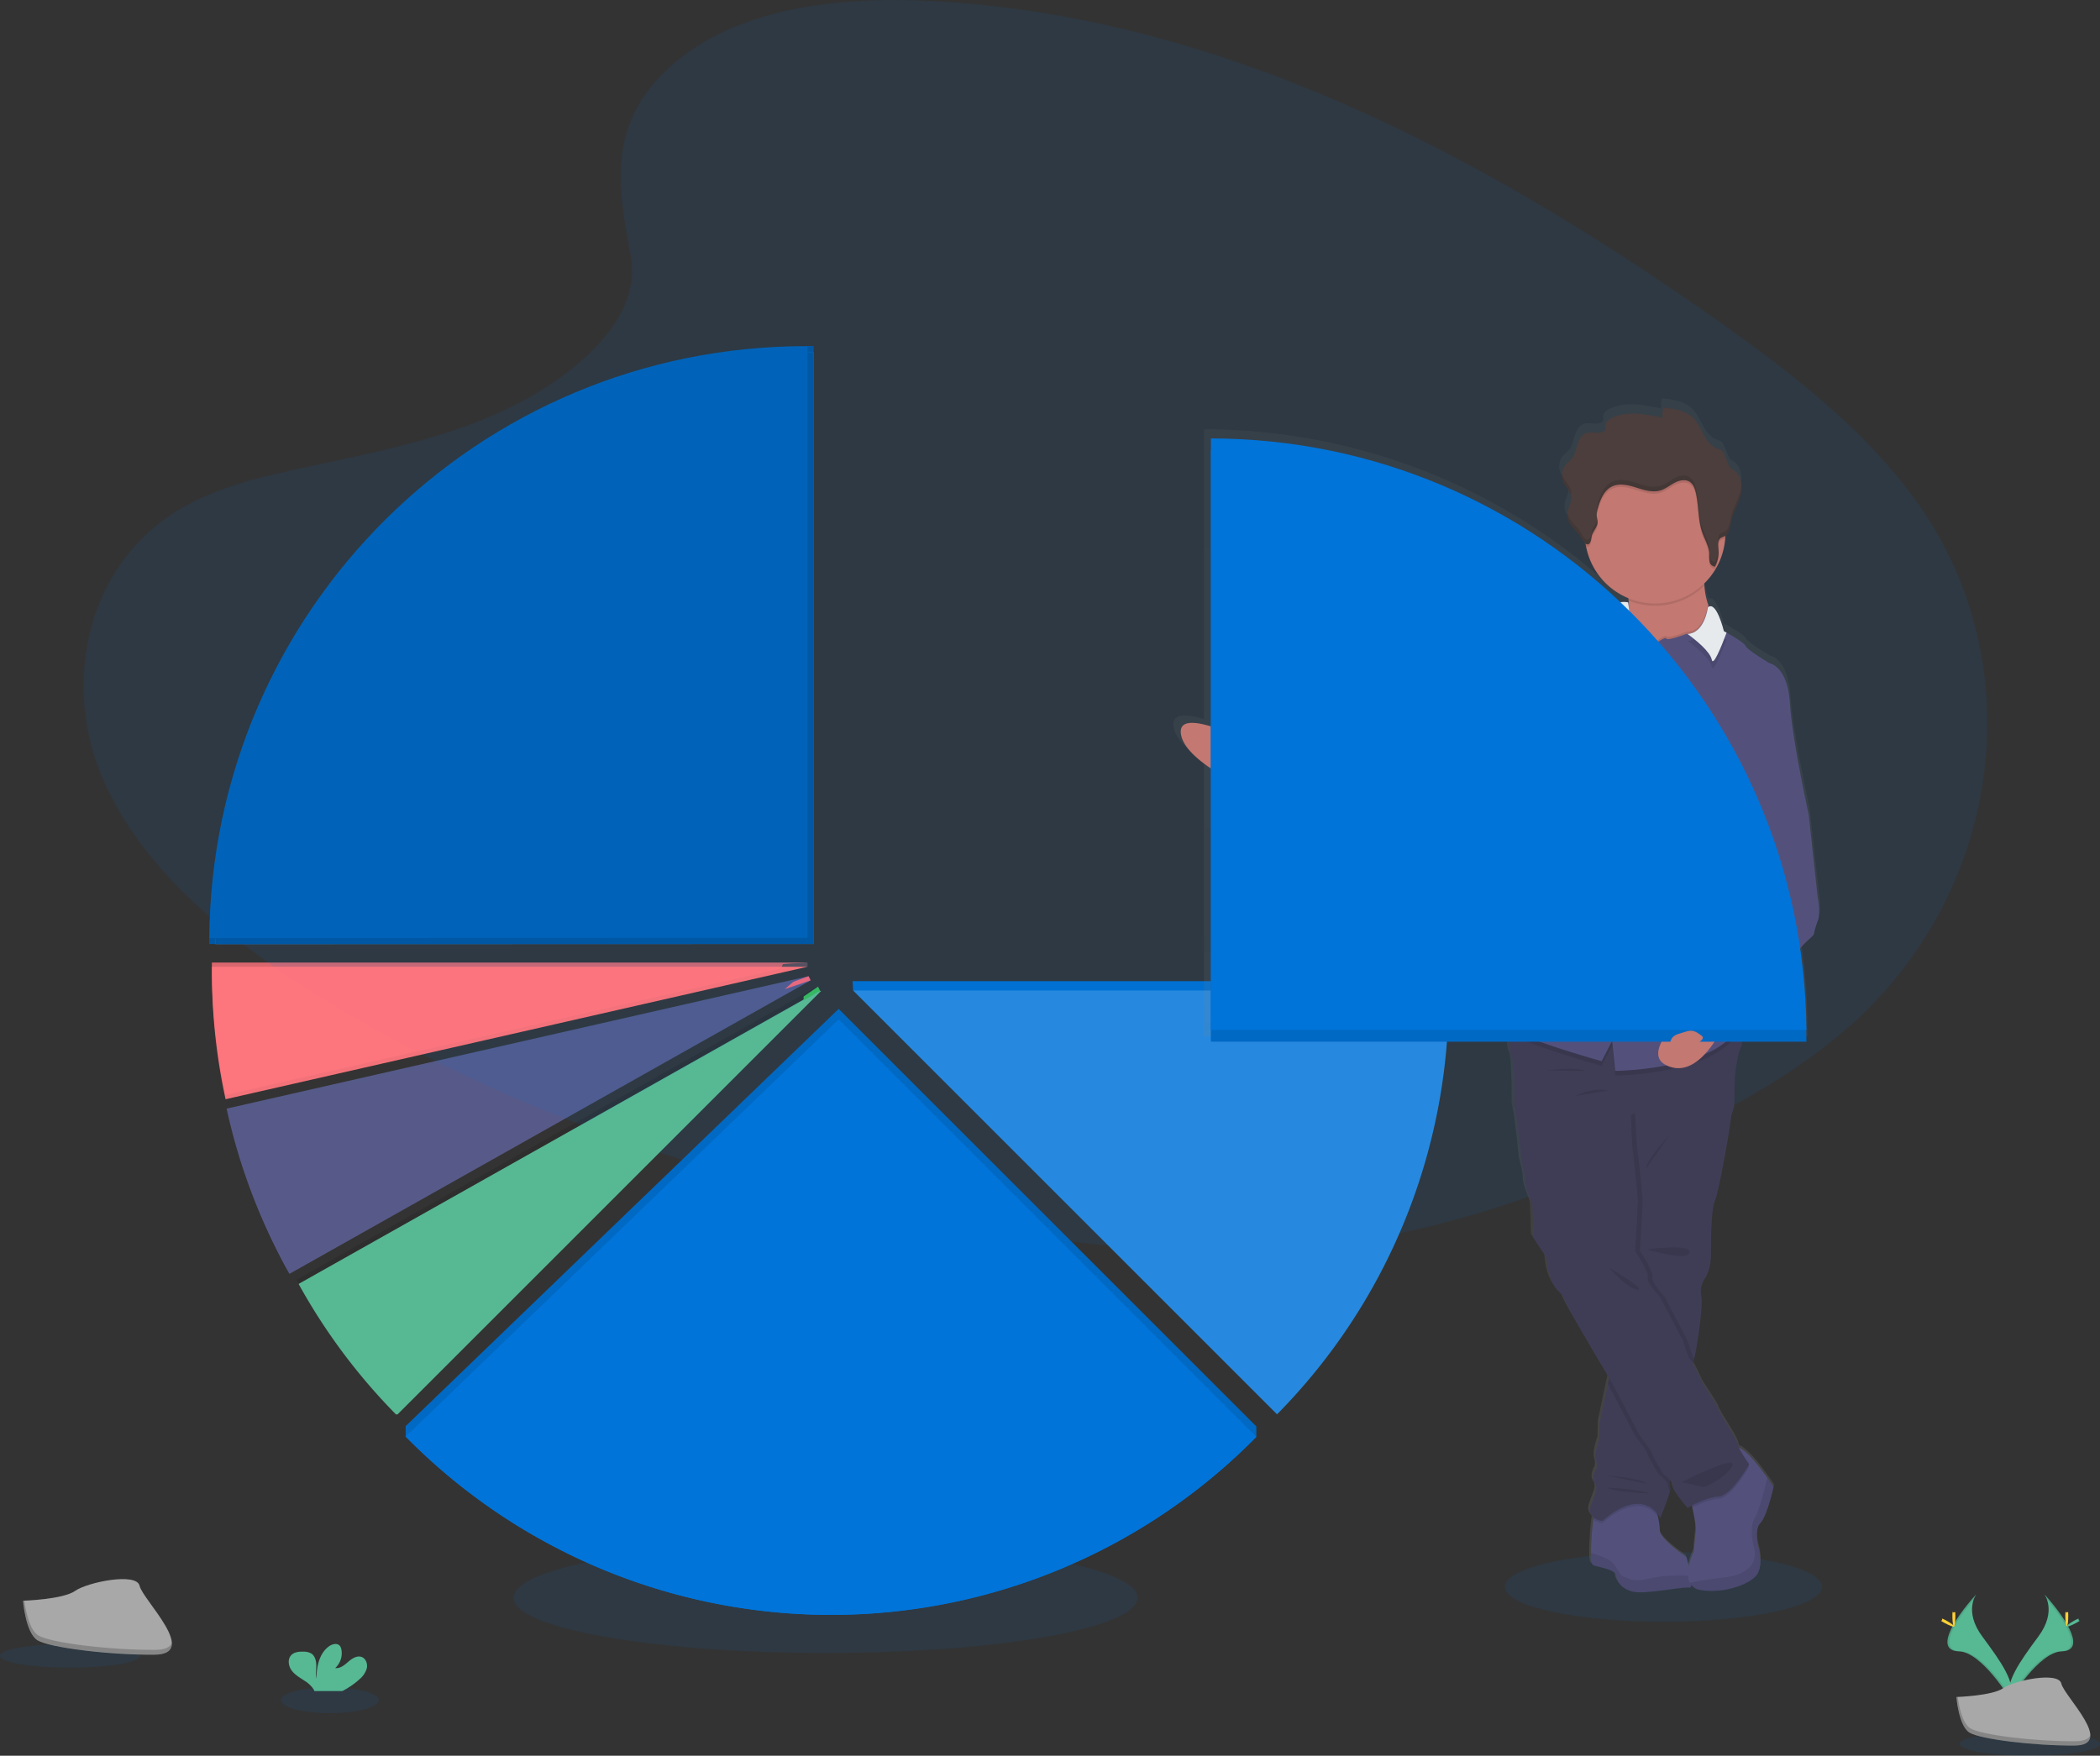 <?xml version="1.0" encoding="UTF-8" standalone="no"?>
<svg
   xmlns:dc="http://purl.org/dc/elements/1.1/"
   xmlns:cc="http://creativecommons.org/ns#"
   xmlns:rdf="http://www.w3.org/1999/02/22-rdf-syntax-ns#"
   xmlns:svg="http://www.w3.org/2000/svg"
   xmlns="http://www.w3.org/2000/svg"
   xmlns:sodipodi="http://sodipodi.sourceforge.net/DTD/sodipodi-0.dtd"
   xmlns:inkscape="http://www.inkscape.org/namespaces/inkscape"
   id="d3ac6cc7-fb73-4cb9-a27c-caab18aaef9d"
   data-name="Layer 1"
   width="1000.85"
   height="836.99"
   viewBox="0 0 1000.85 836.99"
   version="1.1"
   sodipodi:docname="pie-chart-blue.svg"
   inkscape:version="0.92.3 (2405546, 2018-03-11)">
  <rect x="0" y="0" width="1000.85" height="836.99" fill="#333333" stroke="none"/>
  <sodipodi:namedview
     pagecolor="#ffffff"
     bordercolor="#666666"
     borderopacity="1"
     objecttolerance="10"
     gridtolerance="10"
     guidetolerance="10"
     inkscape:pageopacity="0"
     inkscape:pageshadow="2"
     inkscape:window-width="1920"
     inkscape:window-height="1052"
     id="namedview236"
     showgrid="false"
     inkscape:zoom="0.84"
     inkscape:cx="296.25832"
     inkscape:cy="418.49499"
     inkscape:window-x="0"
     inkscape:window-y="0"
     inkscape:window-maximized="1"
     inkscape:current-layer="d3ac6cc7-fb73-4cb9-a27c-caab18aaef9d" />
  <defs
     id="defs9">
    <linearGradient
       id="d14f587e-8f4d-400a-8313-68a8f5c73276"
       x1="812.95"
       y1="789.59"
       x2="812.95"
       y2="221.38"
       gradientUnits="userSpaceOnUse">
      <stop
         offset="0"
         stop-color="gray"
         stop-opacity="0.25"
         id="stop2" />
      <stop
         offset="0.54"
         stop-color="gray"
         stop-opacity="0.12"
         id="stop4" />
      <stop
         offset="1"
         stop-color="gray"
         stop-opacity="0.1"
         id="stop6" />
    </linearGradient>
  </defs>
  <title
     id="title11">pie chart</title>
  <path
     d="M207.59,560a281.75,281.75,0,0,0,28.92,76.77L484.94,496.86Z"
     transform="translate(-99.58 -31.5)"
     fill="#ff748e"
     id="path223"
     style="fill:#575a89;fill-opacity:1" />
  <path
     d="M484.44,490.36,207.09,553.52a285.39,285.39,0,0,1-6.51-60.75c0-.81,0-1.61,0-2.41Z"
     transform="translate(-99.58 -31.5)"
     fill="#5e5a6b"
     id="path217"
     style="fill:#ff767f;fill-opacity:0.941" />
  <path
     d="M484.44,490.36,207.09,553.52a285.39,285.39,0,0,1-6.51-60.75c0-.81,0-1.61,0-2.41Z"
     transform="translate(-99.58 -31.5)"
     opacity="0.1"
     id="path219" />
  <path
     d="M488.89,501.88l-248,139.69.12.22a284.37,284.37,0,0,0,46.4,62.09l202-202Z"
     transform="translate(-99.58 -31.5)"
     opacity="0.1"
     id="path231" />
  <path
     d="M489.89,503.88l-248,139.69.12.22a284.37,284.37,0,0,0,46.4,62.09l202-202Z"
     transform="translate(-99.58 -31.5)"
     fill="#3acc6c"
     id="path233"
     style="fill:#57b894;fill-opacity:1" />
  <path
     d="M207.59,560a281.75,281.75,0,0,0,28.92,76.77L484.94,496.86Z"
     transform="translate(-99.58 -31.5)"
     opacity="0.1"
     id="path225"
     style="fill:#575a89;fill-opacity:1" />
  <path
     d="M208.59,562a281.75,281.75,0,0,0,28.92,76.77L485.94,498.86Z"
     id="path227"
     style="fill:#575a89;fill-opacity:1"
     fill="#ff748e"
     transform="translate(-99.58 -31.5)" />
  <ellipse
     cx="157.205"
     cy="810.53"
     rx="23.315"
     ry="6.16"
     id="ellipse47"
     style="fill:#0074d9;fill-opacity:1;stroke-width:0.8;opacity:0.1" />
  <path
     d="M419.57,62.77c30.78-27.43,79.11-33,123.09-30.84,138.16,6.87,262.87,73.56,370.74,149,39.05,27.31,77.5,56.74,102.85,94.35,51.6,76.57,36.3,182.63-35.46,245.7-24.41,21.46-54,37.92-84.39,52.5-54,25.93-112.31,46.74-173.62,52.67-43.73,4.22-88,.79-131.46-5.11-121.44-16.47-240.65-52.89-340.56-115.2-43.82-27.33-85.13-61.3-103.19-105.51s-6.5-100.24,38.24-126.41c18.51-10.82,40.64-15.71,62.3-20.3,31.89-6.76,64.29-13.42,93.06-27.15,29.72-14.19,64.92-41.63,59-73C393.89,119.76,388.82,90.17,419.57,62.77Z"
     transform="translate(-99.58 -31.5)"
     fill="#0074d9"
     opacity="0.1"
     id="path13" />
  <ellipse
     cx="967.42"
     cy="831.34"
     rx="33.42"
     ry="5.65"
     fill="#0074d9"
     opacity="0.1"
     id="ellipse15" />
  <ellipse
     cx="393.44"
     cy="761.68"
     rx="148.72"
     ry="26.33"
     fill="#0074d9"
     opacity="0.1"
     id="ellipse17" />
  <ellipse
     cx="792.81"
     cy="756.47"
     rx="75.59"
     ry="16.65"
     fill="#0074d9"
     opacity="0.1"
     id="ellipse19" />
  <path
     d="M1073.9,791.49s6.14,8-2.83,20.14-16.36,22.35-13.37,29.9c0,0,13.53-22.5,24.54-22.82S1086,805,1073.9,791.49Z"
     transform="translate(-99.58 -31.5)"
     fill="#0074d9"
     id="path21"
     style="fill:#57b894;fill-opacity:1" />
  <path
     d="M1073.9,791.49a10,10,0,0,1,1.26,2.52c10.74,12.63,16.47,24.41,6.14,24.7-9.62.28-21.17,17.49-23.93,21.83a8.21,8.21,0,0,0,.33,1s13.53-22.5,24.54-22.82S1086,805,1073.9,791.49Z"
     transform="translate(-99.58 -31.5)"
     opacity="0.1"
     id="path23" />
  <path
     d="M1085.31,801.72c0,2.83-.32,5.11-.71,5.11s-.71-2.28-.71-5.11.4-1.49.79-1.49S1085.31,798.9,1085.31,801.72Z"
     transform="translate(-99.58 -31.5)"
     fill="#ffd037"
     id="path25" />
  <path
     d="M1089.23,805.09c-2.48,1.35-4.65,2.17-4.83,1.83s1.67-1.72,4.15-3.07,1.5-.37,1.69,0S1091.71,803.74,1089.23,805.09Z"
     transform="translate(-99.58 -31.5)"
     fill="#ffd037"
     id="path27"
     style="fill:#57b894;fill-opacity:1" />
  <path
     d="M1041.49,791.49s-6.14,8,2.83,20.14,16.37,22.35,13.38,29.9c0,0-13.54-22.5-24.55-22.82S1029.37,805,1041.49,791.49Z"
     transform="translate(-99.58 -31.5)"
     fill="#0074d9"
     id="path29"
     style="fill:#57b894;fill-opacity:1" />
  <path
     d="M1041.49,791.49a9.83,9.83,0,0,0-1.25,2.52c-10.75,12.63-16.48,24.41-6.15,24.7,9.63.28,21.17,17.49,23.93,21.83-.09.34-.2.67-.32,1,0,0-13.54-22.5-24.55-22.82S1029.37,805,1041.49,791.49Z"
     transform="translate(-99.58 -31.5)"
     opacity="0.1"
     id="path31" />
  <path
     d="M1030.08,801.72c0,2.83.32,5.11.71,5.11s.71-2.28.71-5.11-.4-1.49-.79-1.49S1030.08,798.9,1030.08,801.72Z"
     transform="translate(-99.58 -31.5)"
     fill="#ffd037"
     id="path33" />
  <path
     d="M1026.17,805.09c2.48,1.35,4.64,2.17,4.83,1.83s-1.68-1.72-4.16-3.07-1.5-.37-1.68,0S1023.69,803.74,1026.17,805.09Z"
     transform="translate(-99.58 -31.5)"
     fill="#ffd037"
     id="path35" />
  <path
     d="M1032,840.48s17.15-.53,22.32-4.21,26.4-8.08,27.68-2.17,25.78,29.37,6.41,29.52-45-3-50.17-6.16S1032,840.48,1032,840.48Z"
     transform="translate(-99.58 -31.5)"
     fill="#a8a8a8"
     id="path37"
     style="fill:#a8a8a8;fill-opacity:1" />
  <path
     d="M1088.8,861.57c-19.37.15-45-3-50.17-6.16-3.93-2.4-5.5-11-6-14.95l-.57,0s1.08,13.84,6.24,17,30.8,6.32,50.17,6.16c5.59,0,7.52-2,7.42-5C1095.09,860.42,1093,861.53,1088.8,861.57Z"
     transform="translate(-99.58 -31.5)"
     opacity="0.2"
     id="path39" />
  <ellipse
     cx="33.42"
     cy="789.34"
     rx="33.42"
     ry="5.65"
     fill="#0074d9"
     opacity="0.1"
     id="ellipse41" />
  <path
     d="M110.55,794.59s19.07-.59,24.81-4.68,29.33-9,30.76-2.41,28.65,32.63,7.13,32.81-50-3.36-55.75-6.85S110.55,794.59,110.55,794.59Z"
     transform="translate(-99.58 -31.5)"
     fill="#a8a8a8"
     id="path43"
     style="fill:#a8a8a8;fill-opacity:1" />
  <path
     d="M173.63,818c-21.53.17-50-3.35-55.75-6.85-4.37-2.66-6.11-12.2-6.69-16.61l-.64,0s1.21,15.38,7,18.87,34.22,7,55.75,6.85c6.21,0,8.36-2.27,8.24-5.54C180.62,816.75,178.25,818,173.63,818Z"
     transform="translate(-99.58 -31.5)"
     opacity="0.2"
     id="path45" />
  <polygon
     points="412.48 469.54 406.32 467.71 406.61 472.19 420.4 477.46 417.9 470.04 412.48 469.54"
     fill="#0074d9"
     id="polygon51" />
  <polygon
     points="412.48 469.54 406.32 467.71 406.61 472.19 420.4 477.46 417.9 470.04 412.48 469.54"
     opacity="0.03"
     id="polygon53" />
  <path
     d="M708.21,701.25A283.49,283.49,0,0,0,790,501.63c0-.8,0-1.6,0-2.41H506.18Z"
     transform="translate(-99.58 -31.5)"
     fill="#0074d9"
     id="path55" />
  <path
     d="M708.21,701.25A283.49,283.49,0,0,0,790,501.63c0-.8,0-1.6,0-2.41H506.18Z"
     transform="translate(-99.58 -31.5)"
     opacity="0.03"
     id="path57" />
  <path
     d="M708.21,705.72A283.49,283.49,0,0,0,790,506.1c0-.81,0-1.61,0-2.41H506.18Z"
     transform="translate(-99.58 -31.5)"
     fill="#0074d9"
     id="path59" />
  <path
     d="M708.21,705.72A283.49,283.49,0,0,0,790,506.1c0-.81,0-1.61,0-2.41H506.18Z"
     transform="translate(-99.58 -31.5)"
     fill="#fff"
     opacity="0.15"
     id="path61" />
  <path
     d="M966.38,456,962,416.47s-7.93-35.59-9.06-53.38S943.24,344,943.17,344h0s-10.57-6.18-11.51-8.24c-.73-1.58-6.6-4.94-9.26-6.42l-1.3-.69s-3.3-13.75-7.23-11.78l-.32-.93a34.41,34.41,0,0,1-1.85-9.17c0-.39,0-.77,0-1.15a33.56,33.56,0,0,0,9-15.33,33.14,33.14,0,0,0,1-6.26c0-.39,0-.79,0-1.19,1.93-1.35,2.25-4.21,2.76-6.6.94-4.38,3.4-8.3,4.57-12.62.1-.37.18-.75.25-1.14,0-.08,0-.16,0-.25a14.78,14.78,0,0,0,.23-2.4c0-.06,0-.11,0-.17,0-3.26-1-6.46-3.7-8.2a8,8,0,0,1-1.72-1.2,5.15,5.15,0,0,1-.88-1.59l-2-4.76a4.93,4.93,0,0,0-1-1.69,7.25,7.25,0,0,0-2.67-1.27c-3-1.15-5-3.94-6.47-6.72s-2.82-5.78-5.11-8c-3.72-3.55-9.24-4.3-14.36-4.86a15.49,15.49,0,0,0-.36,4.89c-8.13-1.78-17-3.49-24.49.1a5.67,5.67,0,0,0-3,2.9h0a4.05,4.05,0,0,0-.12.47h0a3.1,3.1,0,0,0,0,.61,5.51,5.51,0,0,1,.13,1.33,2,2,0,0,1-1.25,1.34c-2.46,1.09-5.43-.32-8,.55-2.35.8-3.65,3.27-4.38,5.63s-1.2,4.89-2.79,6.78c-.8,1-1.85,1.67-2.68,2.6a8,8,0,0,0-1.89,6.36,1.13,1.13,0,0,0,0,.18c0,.3.11.6.19.9a8.12,8.12,0,0,0,.38,1c.14.29.29.57.45.85l0,0c1.12,1.89,2.79,3.53,3.21,5.67,0,0,0,.06,0,.08.49,2.75-1.26,5.37-1.7,8.11h0c0,.22-.06.43-.07.65,0,0,0,0,0,.06,0,.22,0,.45,0,.68.15,4,3.82,6.65,6,9.59.58.78,1.66,3.05,2.82,3.9.06.43.13.85.22,1.26a32.63,32.63,0,0,0,3.26,9.3A34,34,0,0,0,875,312.79c0,.39.08.79.12,1.19,0,.74.1,1.5.1,2.24,0,.36,0,.72,0,1.08l-.33-2.54a9.83,9.83,0,0,0-3.76-.05,288.33,288.33,0,0,0-197.78-78.55V374.25c-8.26-2.48-15-2.76-14.5,3.08.46,6,7,12.08,14.5,17.11V525.53H817.59c.15,3.34.45,6.34,1,7.07C820.14,534.48,820,557,820,557s.76,4.13.95,4.87,2.45,19.86,2.45,20.79,2.08,7.5,1.89,10.12,3.4,11.23,3.4,11.23l.56,15.74s5.85,8.81,6.23,9.37.19,11.61,6.6,16.86a7.46,7.46,0,0,1,2.08,3.55c.48,1.9,16.58,28.94,21.56,37.28l-.6,2.83-4,18.71-.19,7.87s-2.46,6.74-1.7,9.55a10.25,10.25,0,0,1,.38,4.5s-2.64,4.11-.94,6.74.75,4.12-1.7,10.86c-1.08,3-.15,4.77,1.23,5.87,0,.33-.08.68-.12,1-.35,3-.74,6.43-.74,7.34s-.35,5-.37,8.6c0,2.85.18,5.41.94,5.83,1.7.93,11.14,2,11.32,5.24s3.78,7.86,11.32,7.86,20.57-2.62,23.77-2.25c.53.07.84-.28,1-.9a3,3,0,0,0,.07-.32,7.14,7.14,0,0,0,4.4,2.35c11.32,2.07,25.09-3,27.74-8.05a9.24,9.24,0,0,0,.76-2c1.26-5-.76-11.29-.76-11.29a19.26,19.26,0,0,1-.24-7.74,6.59,6.59,0,0,1,1.55-3.11c1.81-1.9,3.56-7.12,4.74-11.32.91-3.27,1.49-5.93,1.49-5.93s-1.19-1.82-3-4.32h0c-3.63-5.09-9.76-13-13.59-14.35a4.39,4.39,0,0,1-.4-1.18c-.18-1.87-4.15-8-4.15-8s-5.47-8.81-5.47-9.55-7.54-12.18-7.54-12.18-2.9-6.29-4.81-9.7c.22-.6.44-1.36.67-2.26,2-7.88,4-25.87,3.57-28.31-.57-3-1-6.18,1.88-10.49s2.65-11.23,2.65-11.23-.19-21.18,1.88-25.48,7.92-38.77,7.74-39.53S926,557,926,557l.35-13.59,0-.83s1.32-11.8,3-14.43a6.28,6.28,0,0,0,.52-2.57H961c0-1.88-.07-3.75-.12-5.62H961a285.87,285.87,0,0,0-3-39.17c2.92-3.54,6.45-6,6.56-6.76a41.65,41.65,0,0,1,2.07-6.75C967.89,463.49,966.38,456,966.38,456ZM903.55,749.13s.8-.48,2.1-1.15c.08.32.16.66.24,1,.84,3.62,1.85,8.64,1.62,11-.39,3.93-1,10.12-1,10.12a32.8,32.8,0,0,0-2.39,7c-.6-2.47-1.19-4.42-1.19-4.42s-12.84-8.6-12.84-12.92a33.86,33.86,0,0,0-.88-6.43v0c-.11-.54-.23-1.06-.35-1.57a11.24,11.24,0,0,1,1.42,2.21s3.83-9.29,4.75-13a3,3,0,0,0,.16-1.42,12.14,12.14,0,0,1-.23-3.84c.9,1,1.59,2,1.36,2.72C895.8,740.14,903.55,749.13,903.55,749.13Z"
     transform="translate(-99.58 -31.5)"
     fill="url(#d14f587e-8f4d-400a-8313-68a8f5c73276)"
     id="path63" />
  <path
     d="M904.59,788.35c-3.16-.37-16,2.23-23.46,2.23s-11-4.64-11.17-7.82-9.49-4.27-11.17-5.2c-.74-.42-.93-3-.92-5.8,0-3.57.36-7.61.36-8.55s.38-4.32.73-7.29c.3-2.57.58-4.8.58-4.8,8.75-10.61,28.68-2.8,28.68-2.8s.85,2.95,1.54,6.25v0a34.22,34.22,0,0,1,.87,6.39c0,4.29,12.67,12.85,12.67,12.85a84.58,84.58,0,0,1,2.1,8.83C905.91,785.79,906,788.52,904.59,788.35Z"
     transform="translate(-99.58 -31.5)"
     fill="#53517c"
     id="path65" />
  <path
     d="M904.59,788.34c-3.16-.36-16,2.24-23.45,2.24s-11-4.65-11.17-7.82-9.5-4.28-11.18-5.21c-.74-.41-.93-3-.92-5.79,3.56,1.08,8.52,2.85,10.24,4.68,2.79,3,3.53,6.32,5.4,6.7s3.72,3,12.65.74c5.58-1.4,13.82-1.41,19.24-1.22C905.91,785.79,906,788.51,904.59,788.34Z"
     transform="translate(-99.58 -31.5)"
     opacity="0.1"
     id="path67" />
  <path
     d="M938.66,757.45c-3.16,3.35-1.29,10.79-1.29,10.79s2.6,8.2,0,13.23-16.2,10-27.37,8a6.57,6.57,0,0,1-5.08-3.48c-2.73-5.38,1.91-14.77,1.91-14.77s.56-6.14.94-10.05c.22-2.36-.78-7.35-1.6-10.95-.55-2.36-1-4.13-1-4.13s17-24.39,22.16-24.57a2.34,2.34,0,0,1,.73.08c3.74.92,10.11,9.18,13.82,14.41,1.77,2.5,2.95,4.31,2.95,4.31S941.84,754.1,938.66,757.45Z"
     transform="translate(-99.58 -31.5)"
     fill="#53517c"
     id="path69" />
  <path
     d="M938.66,757.45c-3.16,3.35-1.29,10.79-1.29,10.79s2.6,8.2,0,13.22-16.2,10.06-27.37,8a6.58,6.58,0,0,1-5.08-3.47c3.22-.68,8.29-1.55,16.25-2.48,19.17-2.24,14.14-14.89,14.14-14.89s-2.23-8.94.56-13.41c2-3.17,4.63-13.5,6-19.2,1.78,2.49,2.95,4.3,2.95,4.3S941.84,754.1,938.66,757.45Z"
     transform="translate(-99.58 -31.5)"
     opacity="0.1"
     id="path71" />
  <path
     d="M889.76,754.57c-2.67-3.65-10.57-10.68-26.5,3.06a9,9,0,0,1-4.3-1.71c.3-2.57.58-4.8.58-4.8,8.75-10.61,28.68-2.8,28.68-2.8S889.07,751.27,889.76,754.57Z"
     transform="translate(-99.58 -31.5)"
     opacity="0.1"
     id="path73" />
  <path
     d="M926.38,545l0,.82L926,559.35s-1.68,4.66-1.49,5.4-5.58,35-7.64,39.28S915,629.36,915,629.36s.18,6.88-2.62,11.17S910,648,910.56,651c.46,2.42-1.55,20.31-3.52,28.14a9.79,9.79,0,0,1-1.33,3.51,2.77,2.77,0,0,0-.45.86c-2.68,6.91-9.6,49.59-9.6,49.59s-.07.82-.14,1.94c-.12,2.06-.23,5.16.14,5.88a3,3,0,0,1-.16,1.41c-.9,3.69-4.68,12.93-4.68,12.93s-7.26-16.2-27.56,1.3c0,0-7.82-.75-5.39-7.45s3.35-8.19,1.67-10.79.93-6.7.93-6.7a10.19,10.19,0,0,0-.37-4.47c-.75-2.79,1.68-9.49,1.68-9.49l.19-7.82,3.92-18.6,1.18-5.6,1.22-5.79L874.79,567l.25-4.2,1.82-31.69,43.93-7.26,1.5,11.53,2.38,5.66Z"
     transform="translate(-99.58 -31.5)"
     fill="#b3d7f7"
     id="path75"
     style="fill:#3f3d56;fill-opacity:1" />
  <path
     d="M905.59,543.28,878.68,561l1,15.51s2.79,24.95,2.79,27.55-1.31,23.83-1.31,23.83,6.71,10,6,12.48,5.76,9.3,5.76,9.3L904,670.87s1.87,6.92,3,8.22a9.79,9.79,0,0,1-1.33,3.51c-2.23,2.23-10.05,50.45-10.05,50.45s-.07.82-.14,1.94c-.57-.51-1-.82-1-.82s-5.4-8.94-5.4-9.86-5.77-8.38-5.77-8.38L870.15,690.8l-3.08-5.21,1.22-5.79,8.57-148.74,43.93-7.26,1.5,11.53-40,10.19Z"
     transform="translate(-99.58 -31.5)"
     opacity="0.1"
     id="path77" />
  <path
     d="M924.14,545,875,562.75l1.82-31.69,43.93-7.26,1.5,11.53,2.38,5.66C924.33,543.28,924.14,545,924.14,545Z"
     transform="translate(-99.58 -31.5)"
     opacity="0.1"
     id="path79" />
  <path
     d="M895.66,740.87a3,3,0,0,1-.16,1.41c-.69-1.15-1.11-2.09-1-2.52.56-1.68-4.47-5.59-4.47-5.59s-5.39-8.94-5.39-9.86-5.78-8.38-5.78-8.38l-13-24.74,1.18-5.6,1.22-5.79L874.79,567l.39,9.53S878,601.43,878,604s-1.3,23.83-1.3,23.83,6.7,10,6,12.48,5.77,9.3,5.77,9.3l11.17,21.23s2,7.64,3.17,8.38a19.58,19.58,0,0,1,2.52,4.21c-2.68,6.91-9.6,49.59-9.6,49.59s-.07.82-.14,1.94C895.4,737.05,895.29,740.15,895.66,740.87Z"
     transform="translate(-99.58 -31.5)"
     opacity="0.1"
     id="path81" />
  <path
     d="M933.27,730.63s-8.38,15.08-14.71,15.46c-4.27.25-9.47,2.61-12.39,4.13-.55-2.36-1-4.13-1-4.13s17-24.39,22.16-24.57a2.34,2.34,0,0,1,.73.08s0,.07,0,.09C928.24,723.56,933.27,730.63,933.27,730.63Z"
     transform="translate(-99.58 -31.5)"
     opacity="0.1"
     id="path83" />
  <path
     d="M933.27,729.51s-8.38,15.08-14.71,15.46-14.7,5.4-14.7,5.4-7.64-8.94-7.09-10.61-4.46-5.59-4.46-5.59-5.4-8.94-5.4-9.86-5.78-8.38-5.78-8.38L867.92,690.8s-22.15-37.25-22.71-39.48a7.37,7.37,0,0,0-2.06-3.53c-6.32-5.22-6.14-16.2-6.51-16.76l-6.14-9.31-.56-15.64s-3.54-8.56-3.35-11.17-1.87-9.12-1.87-10.06-2.23-19.91-2.41-20.66-.94-4.84-.94-4.84.19-22.34-1.29-24.21c-.82-1-1.08-6.27-1.14-10.85-.06-3.83,0-7.2,0-7.2l109.65-11.36s.68,6.25,1.07,12.51c.35,5.59.47,11.21-.32,12.44-1.68,2.61-3,14.34-3,14.34l-49.52,17.87.55,13.59s2.8,24.95,2.8,27.55-1.31,23.83-1.31,23.83,6.7,10,6,12.48,5.76,9.3,5.76,9.3l11.17,21.23s2.06,7.64,3.17,8.38S911.12,691,911.12,691s7.44,11.37,7.44,12.11,5.4,9.5,5.4,9.5,3.91,6.14,4.09,8S933.27,729.51,933.27,729.51Z"
     transform="translate(-99.58 -31.5)"
     fill="#b3d7f7"
     id="path85"
     style="fill:#3f3d56;fill-opacity:1" />
  <path
     d="M866.25,635.68s9.12,10.43,13.77,10.62S866.25,635.68,866.25,635.68Z"
     transform="translate(-99.58 -31.5)"
     opacity="0.1"
     id="path87" />
  <path
     d="M901.06,738.08s27.55-14.15,24-7.63-13.59,10-13.59,10Z"
     transform="translate(-99.58 -31.5)"
     opacity="0.1"
     id="path89" />
  <path
     d="M865.13,734.92s16.94,1.11,19.17,3.91C884.3,738.83,866.25,735.1,865.13,734.92Z"
     transform="translate(-99.58 -31.5)"
     opacity="0.1"
     id="path91" />
  <path
     d="M865.31,740.69s15.46.56,20.48,2.79C885.79,743.48,869.41,742.92,865.31,740.69Z"
     transform="translate(-99.58 -31.5)"
     opacity="0.1"
     id="path93" />
  <path
     d="M713,416l-4.9-2.24-7.76-3.54s-36.86-14.71-38-29.41,43,9.68,43,9.68a42.42,42.42,0,0,0,4.09,5.5c1.41,1.58,3,2.92,4.29,3.06C717.12,399.42,713,416,713,416Z"
     transform="translate(-99.58 -31.5)"
     fill="#c37871"
     id="path95" />
  <path
     d="M918,336.31l-12.1,14-29.41-9.67-7.26-5.78,4.64-6.14c1.59-2.1,2.07-5.3,2-8.6,0-.74,0-1.5-.1-2.24a57.16,57.16,0,0,0-2.08-10.94s41.88-10.62,38.9-1.87a15.57,15.57,0,0,0-.7,5.63,34.11,34.11,0,0,0,1.83,9.12,53,53,0,0,0,3.15,7.59Z"
     transform="translate(-99.58 -31.5)"
     fill="#c37871"
     id="path97" />
  <path
     d="M912.6,305a15.57,15.57,0,0,0-.7,5.63,33.51,33.51,0,0,1-36.12,7.18,57.16,57.16,0,0,0-2.08-10.94S915.58,296.28,912.6,305Z"
     transform="translate(-99.58 -31.5)"
     opacity="0.1"
     id="path99" />
  <path
     d="M921.91,285.67c0,.8,0,1.6-.09,2.39a33.51,33.51,0,0,1-63.12,13.15,32.88,32.88,0,0,1-3.21-9.24,32,32,0,0,1-.61-6.3,33.16,33.16,0,0,1,.46-5.49,33.5,33.5,0,0,1,66.53,4.34C921.9,284.9,921.91,285.29,921.91,285.67Z"
     transform="translate(-99.58 -31.5)"
     fill="#c37871"
     id="path101" />
  <path
     d="M918,336.31l-12.1,14-29.41-9.67-7.26-5.78,4.64-6.14c1.59-2.1,2.07-5.3,2-8.6l1.34,10.27.32.32,1.92,1.92h2.42l4.66,6.33s6.7-5.39,7.26-4.1,9.68-2.23,9.68-2.23h.35c8.26-.35,9.7-12.65,9.7-12.65s.13-.11.2-.15a53,53,0,0,0,3.15,7.59Z"
     transform="translate(-99.58 -31.5)"
     opacity="0.1"
     id="path103" />
  <path
     d="M929.68,518.24c-.21.81-.44,1.6-.69,2.39-7.26,23.08-59.58,23.64-59.58,23.64l-1.49-14.33-5,9.68s-32.38-8.94-43.95-15.33c-.06-3.83,0-7.2,0-7.2l109.65-11.36S929.29,512,929.68,518.24Z"
     transform="translate(-99.58 -31.5)"
     opacity="0.1"
     id="path105" />
  <path
     d="M713,416l-4.9-2.24c1.13-5.32,1.33-15.88,1.36-17.77,1.41,1.58,3,2.92,4.29,3.06C717.12,399.42,713,416,713,416Z"
     transform="translate(-99.58 -31.5)"
     opacity="0.1"
     id="path107" />
  <path
     d="M928.05,465.89s8.2,29.42.94,52.51S869.41,542,869.41,542l-1.49-14.33-5,9.69s-39.09-10.81-46.72-17.14-3.73-15.82-3.73-15.82,2.61-12.28,4.84-14.9,2.61-11.73,1.86-13,2.61-13.6,3.73-15.46-.19-51.57-.19-51.57-16.57,7.44-17.5,9.68-20.48,13-20.48,13-18.43,2.24-21.78,2.24-21.79-2.24-21.79-2.24-5-.19-6.51-1.3a19.21,19.21,0,0,0-4.85-2.05s-5.2-1.12-6.7-3.16-14-8.94-14-8.94c2.42-1.49,2.61-21,2.61-21l23.64,5.77s1.5-3.16,3.73-1.86S754.91,402,754.91,402s11.36-2.23,11.92-1.31,2.23.75,2.23.75,2.24-.19,2.24-.92,2,.17,2,.17l3.73.56s-.56-4.83,1.12-5.2A2.46,2.46,0,0,0,780,394s5-6.7,7.45-6.7,4.1-6.7,4.1-6.7l8.94-9.12s-1.12-4.66,0-4.85,1.29-2.23,1.29-2.23.38-4.09,2.43-5,3.16-6.32,3.16-6.32,9.49-10.61,10.24-14.34,4.66-4.47,4.66-4.47a23,23,0,0,1,6.88-3c3.17-.56,11.55-1.5,11.55-1.5s15.26-1.29,16.76-3,4.09-1.5,5.76-1.5a1.91,1.91,0,0,0,1-.37c1.51-.94,3.31-3.56,5.11-5.21,2.23-2.05,6.14-1.12,6.14-1.12l1.68,12.85.31.31,1.92,1.92h2.42l4.66,6.34s6.7-5.4,7.26-4.1,9.68-2.24,9.68-2.24h.35c8.26-.35,9.7-12.64,9.7-12.64,4.1-3.55,7.64,11.36,7.64,11.36l1.29.69c2.62,1.46,8.42,4.8,9.13,6.38.93,2,11.36,8.18,11.36,8.18Z"
     transform="translate(-99.58 -31.5)"
     fill="#53517c"
     id="path109" />
  <path
     d="M932.9,510.57,927.4,515l-6.23,5s-11.55,27-27.37,19.37S915,503.5,915,503.5l5.12-2.48,5.67-2.74Z"
     transform="translate(-99.58 -31.5)"
     fill="#c37871"
     id="path111" />
  <path
     d="M876.42,334c-5.75,2.39-13,8.07-13,8.07l-.27-14.89c1.51-.95,3.31-3.56,5.11-5.22,2.23-2,6.14-1.11,6.14-1.11l1.68,12.84Z"
     transform="translate(-99.58 -31.5)"
     opacity="0.1"
     id="path113" />
  <path
     d="M877.54,331.78c-5.75,2.39-13,8.07-13,8.07L864.3,325c1.51-.94,3.31-3.56,5.11-5.21,2.23-2.05,6.14-1.12,6.14-1.12l1.68,12.85Z"
     transform="translate(-99.58 -31.5)"
     fill="#e6eaed"
     id="path115" />
  <path
     d="M922.46,336.45c-2.86,7.66-6.42,16.14-7.06,12.89-.77-3.85-7.48-9.29-11.57-12.3,8.26-.34,9.7-12.64,9.7-12.64,4.1-3.54,7.64,11.36,7.64,11.36Z"
     transform="translate(-99.58 -31.5)"
     opacity="0.1"
     id="path117" />
  <path
     d="M922.46,333.1c-2.86,7.66-6.42,16.14-7.06,12.89-.77-3.85-7.48-9.29-11.57-12.3,8.26-.35,9.7-12.64,9.7-12.64,4.1-3.55,7.64,11.36,7.64,11.36Z"
     transform="translate(-99.58 -31.5)"
     fill="#e6eaed"
     id="path119" />
  <path
     d="M884.49,627.12s21.22-3,20.29,1.49S884.49,627.12,884.49,627.12Z"
     transform="translate(-99.58 -31.5)"
     opacity="0.1"
     id="path121" />
  <path
     d="M850.23,554s8.38-4.47,15.83-2.6Z"
     transform="translate(-99.58 -31.5)"
     opacity="0.1"
     id="path123" />
  <path
     d="M836.64,541.85s13.41-2.05,18.43.19Z"
     transform="translate(-99.58 -31.5)"
     opacity="0.1"
     id="path125" />
  <path
     d="M895.29,572.57s-11.73,12.47-11,15.82Z"
     transform="translate(-99.58 -31.5)"
     opacity="0.1"
     id="path127" />
  <path
     d="M780.79,405.2s-1.86,6.7,9.5,9.49Z"
     transform="translate(-99.58 -31.5)"
     opacity="0.1"
     id="path129" />
  <path
     d="M777.44,416.74s14,12.47,7.45,12.85S777.44,416.74,777.44,416.74Z"
     transform="translate(-99.58 -31.5)"
     opacity="0.1"
     id="path131" />
  <path
     d="M808.53,366.66s17.13,11.91,16,14.71S808.53,366.66,808.53,366.66Z"
     transform="translate(-99.58 -31.5)"
     opacity="0.1"
     id="path133" />
  <path
     d="M932.9,510.57,927.4,515c-1.15-3.94-3.53-10.54-7.25-14l5.67-2.74Z"
     transform="translate(-99.58 -31.5)"
     opacity="0.1"
     id="path135" />
  <path
     d="M935.5,352.32l7.45-4.65s8.56,1.3,9.68,19,8.94,53.06,8.94,53.06L965.85,459s1.49,7.45.19,11.17a40.78,40.78,0,0,0-2,6.7c-.19,1.31-10.43,7.64-10.24,15.83s-13,15.82-13,15.82-8.57,5-11.36,8.57c0,0-3.17-14.9-10.05-18.62s14.52-33.32,14.52-33.32Z"
     transform="translate(-99.58 -31.5)"
     fill="#53517c"
     id="path137" />
  <path
     d="M922.62,465.65s-22.34,9.31-20.48,12.29S922.62,465.65,922.62,465.65Z"
     transform="translate(-99.58 -31.5)"
     opacity="0.1"
     id="path139" />
  <path
     d="M922.62,477.56s-9.29,4.11-8.52,5.42S922.62,477.56,922.62,477.56Z"
     transform="translate(-99.58 -31.5)"
     opacity="0.1"
     id="path141" />
  <path
     d="M917.41,485.38s-9.29,4.11-8.52,5.42S917.41,485.38,917.41,485.38Z"
     transform="translate(-99.58 -31.5)"
     opacity="0.1"
     id="path143" />
  <path
     d="M676.68,246.08v282H960.51C959.22,372.33,832.71,246.4,676.68,246.08Z"
     transform="translate(-99.58 -31.5)"
     fill="#0074d9"
     id="path145" />
  <path
     d="M676.68,246.08v282H960.51C959.22,372.33,832.71,246.4,676.68,246.08Z"
     transform="translate(-99.58 -31.5)"
     opacity="0.1"
     id="path147" />
  <path
     d="M676.68,240.5v282H960.51C959.22,366.74,832.71,240.81,676.68,240.5Z"
     transform="translate(-99.58 -31.5)"
     fill="#0074d9"
     id="path149" />
  <path
     d="M895.34,530.39a7.34,7.34,0,0,1,1.32-4.32,7.05,7.05,0,0,1,3.18-1.78c1.06-.35,2.13-.68,3.2-1a8.15,8.15,0,0,1,2.58-.42c1.78.07,3.32,1.17,4.75,2.22a2,2,0,0,1,.68.71c.32.74-.37,1.51-1,2a47.65,47.65,0,0,1-7.11,5.23c-1.78,1-4.14,2.13-6.23,2.15C894.14,535.25,895.17,532.25,895.34,530.39Z"
     transform="translate(-99.58 -31.5)"
     fill="#c37871"
     id="path151" />
  <path
     d="M921.91,285.67c0,.8,0,1.6-.09,2.39a4.64,4.64,0,0,1-.44.26,12.9,12.9,0,0,0-1.65.73c-1.63,1.11-1.26,3.53-1.11,5.49a14.79,14.79,0,0,1-1.7,8.19,2.93,2.93,0,0,1-2.59-2.44,19.59,19.59,0,0,1-.16-3.83c-.16-3.42-2-6.47-3.2-9.69-2.22-6.17-1.73-13-3.21-19.37-.43-1.88-1.13-3.88-2.73-5-2.12-1.46-5.06-.82-7.34.37s-4.32,2.93-6.79,3.68c-3.81,1.15-7.86-.24-11.65-1.42s-8.08-2.18-11.62-.37c-3.72,1.91-5.39,6.26-6.53,10.3a10.1,10.1,0,0,0-.53,3.44c.07,1,.46,2.05.43,3.1,0,2.24-1.91,4-2.65,6.12-.46,1.31-.35,4.54-2.25,4.52a1.21,1.21,0,0,1-.61-.19,32,32,0,0,1-.61-6.3,33.16,33.16,0,0,1,.46-5.49,33.5,33.5,0,0,1,66.53,4.34C921.9,284.9,921.91,285.29,921.91,285.67Z"
     transform="translate(-99.58 -31.5)"
     opacity="0.1"
     id="path153" />
  <path
     d="M846.55,277.3c-.12-3.23,2.33-6.25,1.77-9.43-.44-2.49-2.6-4.3-3.65-6.6a8,8,0,0,1,1.27-8.43c.82-.92,1.85-1.64,2.64-2.58,1.57-1.88,2-4.41,2.75-6.75s2-4.79,4.33-5.59c2.51-.86,5.45.54,7.87-.55a2,2,0,0,0,1.23-1.32,4.66,4.66,0,0,0-.13-1.33c-.17-1.78,1.52-3.17,3.14-3.95,7.4-3.57,16.14-1.87,24.16-.1a15.89,15.89,0,0,1,.35-4.86c5.06.56,10.51,1.3,14.17,4.82,2.27,2.19,3.54,5.17,5,7.93s3.46,5.53,6.39,6.68a7.1,7.1,0,0,1,2.64,1.26,5,5,0,0,1,1,1.68l1.92,4.73a5.26,5.26,0,0,0,.88,1.59,8.15,8.15,0,0,0,1.69,1.19c3.72,2.43,4.27,7.78,3.11,12.08s-3.58,8.19-4.5,12.55c-.54,2.57-.85,5.71-3.2,6.88a13.6,13.6,0,0,0-1.65.74c-1.63,1.1-1.27,3.52-1.11,5.48a14.83,14.83,0,0,1-1.69,8.19,2.92,2.92,0,0,1-2.59-2.44,19.52,19.52,0,0,1-.17-3.83c-.16-3.42-2-6.47-3.2-9.69-2.22-6.17-1.73-13-3.2-19.37-.44-1.89-1.15-3.88-2.75-5-2.12-1.47-5.06-.84-7.34.37s-4.31,2.92-6.78,3.67c-3.81,1.14-7.86-.23-11.66-1.43s-8.07-2.17-11.61-.36c-3.72,1.91-5.38,6.27-6.52,10.3a10.16,10.16,0,0,0-.55,3.44c.08,1,.46,2.06.44,3.1,0,2.25-1.91,4-2.65,6.13-.46,1.31-.35,4.53-2.25,4.52-1.44,0-2.9-3.26-3.61-4.21C850.32,283.92,846.7,281.25,846.55,277.3Z"
     transform="translate(-99.58 -31.5)"
     fill="#4b3e3c"
     id="path155" />
  <g
     opacity="0.1"
     id="g169">
    <path
       d="M848.32,265.63c-.44-2.49-2.6-4.29-3.65-6.59a7.47,7.47,0,0,1-.59-2.06,7.79,7.79,0,0,0,.59,4.29c1,2.28,3.15,4.07,3.63,6.51A6.46,6.46,0,0,0,848.32,265.63Z"
       transform="translate(-99.58 -31.5)"
       id="path157" />
    <path
       d="M864.76,233.81a.81.81,0,0,0,0-.16,2.49,2.49,0,0,0-.12.47A1.15,1.15,0,0,0,864.76,233.81Z"
       transform="translate(-99.58 -31.5)"
       id="path159" />
    <path
       d="M891.93,228.44a1.77,1.77,0,0,1,0-.23c0,.07,0,.15,0,.22Z"
       transform="translate(-99.58 -31.5)"
       id="path161" />
    <path
       d="M929.08,265.53c-1.15,4.3-3.58,8.2-4.5,12.55-.54,2.58-.85,5.71-3.2,6.89a15.28,15.28,0,0,0-1.65.73c-1.35.92-1.33,2.74-1.19,4.46a2.92,2.92,0,0,1,1.19-2.22,13.6,13.6,0,0,1,1.65-.74c2.35-1.17,2.66-4.31,3.2-6.88.92-4.36,3.35-8.25,4.5-12.55a15.2,15.2,0,0,0,.5-5.17A15.74,15.74,0,0,1,929.08,265.53Z"
       transform="translate(-99.58 -31.5)"
       id="path163" />
    <path
       d="M916.93,299.38a2.92,2.92,0,0,1-2.59-2.44,19.66,19.66,0,0,1-.17-3.84c-.16-3.41-2-6.47-3.2-9.68-2.22-6.17-1.73-13-3.2-19.37-.44-1.89-1.15-3.88-2.75-5-2.12-1.46-5.06-.83-7.34.37s-4.31,2.93-6.78,3.67c-3.81,1.15-7.86-.23-11.66-1.42s-8.07-2.18-11.61-.36c-3.72,1.91-5.38,6.27-6.52,10.29a10.21,10.21,0,0,0-.55,3.45c0,.23.06.47.1.7a15.16,15.16,0,0,1,.45-1.91c1.14-4,2.8-8.39,6.52-10.3,3.54-1.81,7.82-.83,11.61.36s7.85,2.57,11.66,1.43c2.47-.75,4.5-2.47,6.78-3.67s5.22-1.84,7.34-.37c1.6,1.09,2.31,3.08,2.75,5,1.47,6.39,1,13.2,3.2,19.37,1.15,3.22,3,6.27,3.2,9.69a19.52,19.52,0,0,0,.17,3.83,2.92,2.92,0,0,0,2.59,2.44,14.88,14.88,0,0,0,1.7-8.12A15,15,0,0,1,916.93,299.38Z"
       transform="translate(-99.58 -31.5)"
       id="path165" />
    <path
       d="M858.35,284.29c-.46,1.31-.35,4.53-2.25,4.52-1.44,0-2.9-3.25-3.61-4.2-2-2.71-5.26-5.2-5.85-8.69a7.12,7.12,0,0,0-.09,1.38c.15,3.95,3.77,6.62,5.94,9.54.71,1,2.17,4.2,3.61,4.21,1.9,0,1.79-3.21,2.25-4.52.74-2.12,2.6-3.88,2.65-6.13a6.12,6.12,0,0,0-.14-1.28C860.43,280.93,859,282.48,858.35,284.29Z"
       transform="translate(-99.58 -31.5)"
       id="path167" />
  </g>
  <rect
     x="99.75"
     y="446.6"
     width="3.36"
     height="3.42"
     fill="#0074d9"
     id="rect171" />
  <rect
     x="99.75"
     y="446.6"
     width="3.36"
     height="3.42"
     opacity="0.25"
     id="rect173" />
  <rect
     x="384.45"
     y="164.94"
     width="3.28"
     height="3.81"
     fill="#0074d9"
     id="rect175" />
  <rect
     x="384.45"
     y="164.94"
     width="3.28"
     height="3.81"
     opacity="0.25"
     id="rect177" />
  <path
     d="M487.34,481.53l0,0v-282h-.59c-156.31,0-283.15,126.08-284.42,282.09Z"
     transform="translate(-99.58 -31.5)"
     fill="#fff"
     opacity="0.2"
     id="path179" />
  <path
     d="M487.34,481.53l0,0v-282h-.59c-156.31,0-283.15,126.08-284.42,282.09Z"
     transform="translate(-99.58 -31.5)"
     fill="#0074d9"
     id="path181" />
  <path
     d="M487.34,481.53l0,0v-282h-.59c-156.31,0-283.15,126.08-284.42,282.09Z"
     transform="translate(-99.58 -31.5)"
     opacity="0.25"
     id="path183" />
  <path
     d="M484.34,478.53l0,0v-282h-.59c-156.31,0-283.15,126.08-284.42,282.09Z"
     transform="translate(-99.58 -31.5)"
     fill="#0074d9"
     id="path185" />
  <path
     d="M484.34,478.53l0,0v-282h-.59c-156.31,0-283.15,126.08-284.42,282.09Z"
     transform="translate(-99.58 -31.5)"
     opacity="0.15"
     id="path187" />
  <polygon
     points="594.55 677.37 598.74 680 598.74 685 593.05 684.12 594.55 677.37"
     fill="#0074d9"
     id="polygon189" />
  <polygon
     points="594.55 677.37 598.74 680 598.74 685 593.05 684.12 594.55 677.37"
     opacity="0.1"
     id="polygon191" />
  <polygon
     points="194.92 679.37 193.35 679.84 193.35 684.84 198.67 683.68 197.36 678.81 194.92 679.37"
     fill="#0074d9"
     id="polygon193" />
  <polygon
     points="194.92 679.37 193.35 679.84 193.35 684.84 198.67 683.68 197.36 678.81 194.92 679.37"
     opacity="0.1"
     id="polygon195" />
  <path
     d="M499.27,517.46,292.93,716.34a284.38,284.38,0,0,0,405.38.16Z"
     transform="translate(-99.58 -31.5)"
     fill="#0074d9"
     id="path197" />
  <path
     d="M499.27,512.46,292.93,711.34a284.38,284.38,0,0,0,405.38.16Z"
     transform="translate(-99.58 -31.5)"
     fill="#0074d9"
     id="path199" />
  <path
     d="M499.27,512.46,292.93,711.34a284.38,284.38,0,0,0,405.38.16Z"
     transform="translate(-99.58 -31.5)"
     opacity="0.1"
     id="path201" />
  <path
     d="M499.27,517.46,292.93,716.34a284.38,284.38,0,0,0,405.38.16Z"
     transform="translate(-99.58 -31.5)"
     fill="#0074d9"
     id="path203" />
  <polygon
     points="382.99 475.06 389.86 470.36 390.86 472.36 383.02 478.09 382.99 475.06"
     fill="#3acc6c"
     id="polygon205" />
  <polygon
     points="382.99 475.06 389.86 470.36 390.86 472.36 383.02 478.09 382.99 475.06"
     opacity="0.1"
     id="polygon207" />
  <polygon
     points="378.11 468.03 385.36 465.36 386.36 467.36 373.99 471.53 378.11 468.03"
     fill="#ff748e"
     id="polygon209" />
  <polygon
     points="378.11 468.03 385.36 465.36 386.36 467.36 373.99 471.53 378.11 468.03"
     opacity="0.1"
     id="polygon211" />
  <polygon
     points="377.2 459.28 384.86 458.86 384.86 460.86 371.99 462.21 373.14 459.62 377.2 459.28"
     fill="#5e5a6b"
     id="polygon213" />
  <polygon
     points="377.2 459.28 384.86 458.86 384.86 460.86 371.99 462.21 373.14 459.62 377.2 459.28"
     opacity="0.1"
     id="polygon215" />
  <path
     d="M270.93,832a10.6,10.6,0,0,0,3.48-5.24c.44-2.08-.44-4.58-2.43-5.34-2.23-.85-4.61.7-6.41,2.26s-3.88,3.34-6.24,3a9.51,9.51,0,0,0,2.94-8.89,3.67,3.67,0,0,0-.82-1.8c-1.24-1.33-3.48-.76-5,.28-4.71,3.32-6,9.71-6.05,15.47-.47-2.08-.07-4.24-.09-6.37s-.59-4.49-2.39-5.64a7.23,7.23,0,0,0-3.65-.86c-2.11-.07-4.47.14-5.92,1.69-1.79,1.92-1.33,5.15.23,7.27s3.94,3.44,6.13,4.9a13.57,13.57,0,0,1,4.38,4.18,4.71,4.71,0,0,1,.33.75h13.27A36.9,36.9,0,0,0,270.93,832Z"
     transform="translate(-99.58 -31.5)"
     fill="#0074d9"
     id="path49"
     style="fill:#57b894;fill-opacity:1" />
  <path
     d="m 390.83,472.38 -248,139.69 0.12,0.22 a 284.37,284.37 0 0 0 46.4,62.09 l 202,-202 z"
     id="path229"
     style="fill:#57b894;fill-opacity:1"
     inkscape:connector-curvature="0" />
  <path
     d="M484.44,492.36,207.09,555.52a285.39,285.39,0,0,1-6.51-60.75c0-.81,0-1.61,0-2.41Z"
     transform="translate(-99.58 -31.5)"
     fill="#5e5a6b"
     id="path221"
     style="fill:#ff767f;fill-opacity:0.941" />
</svg>
